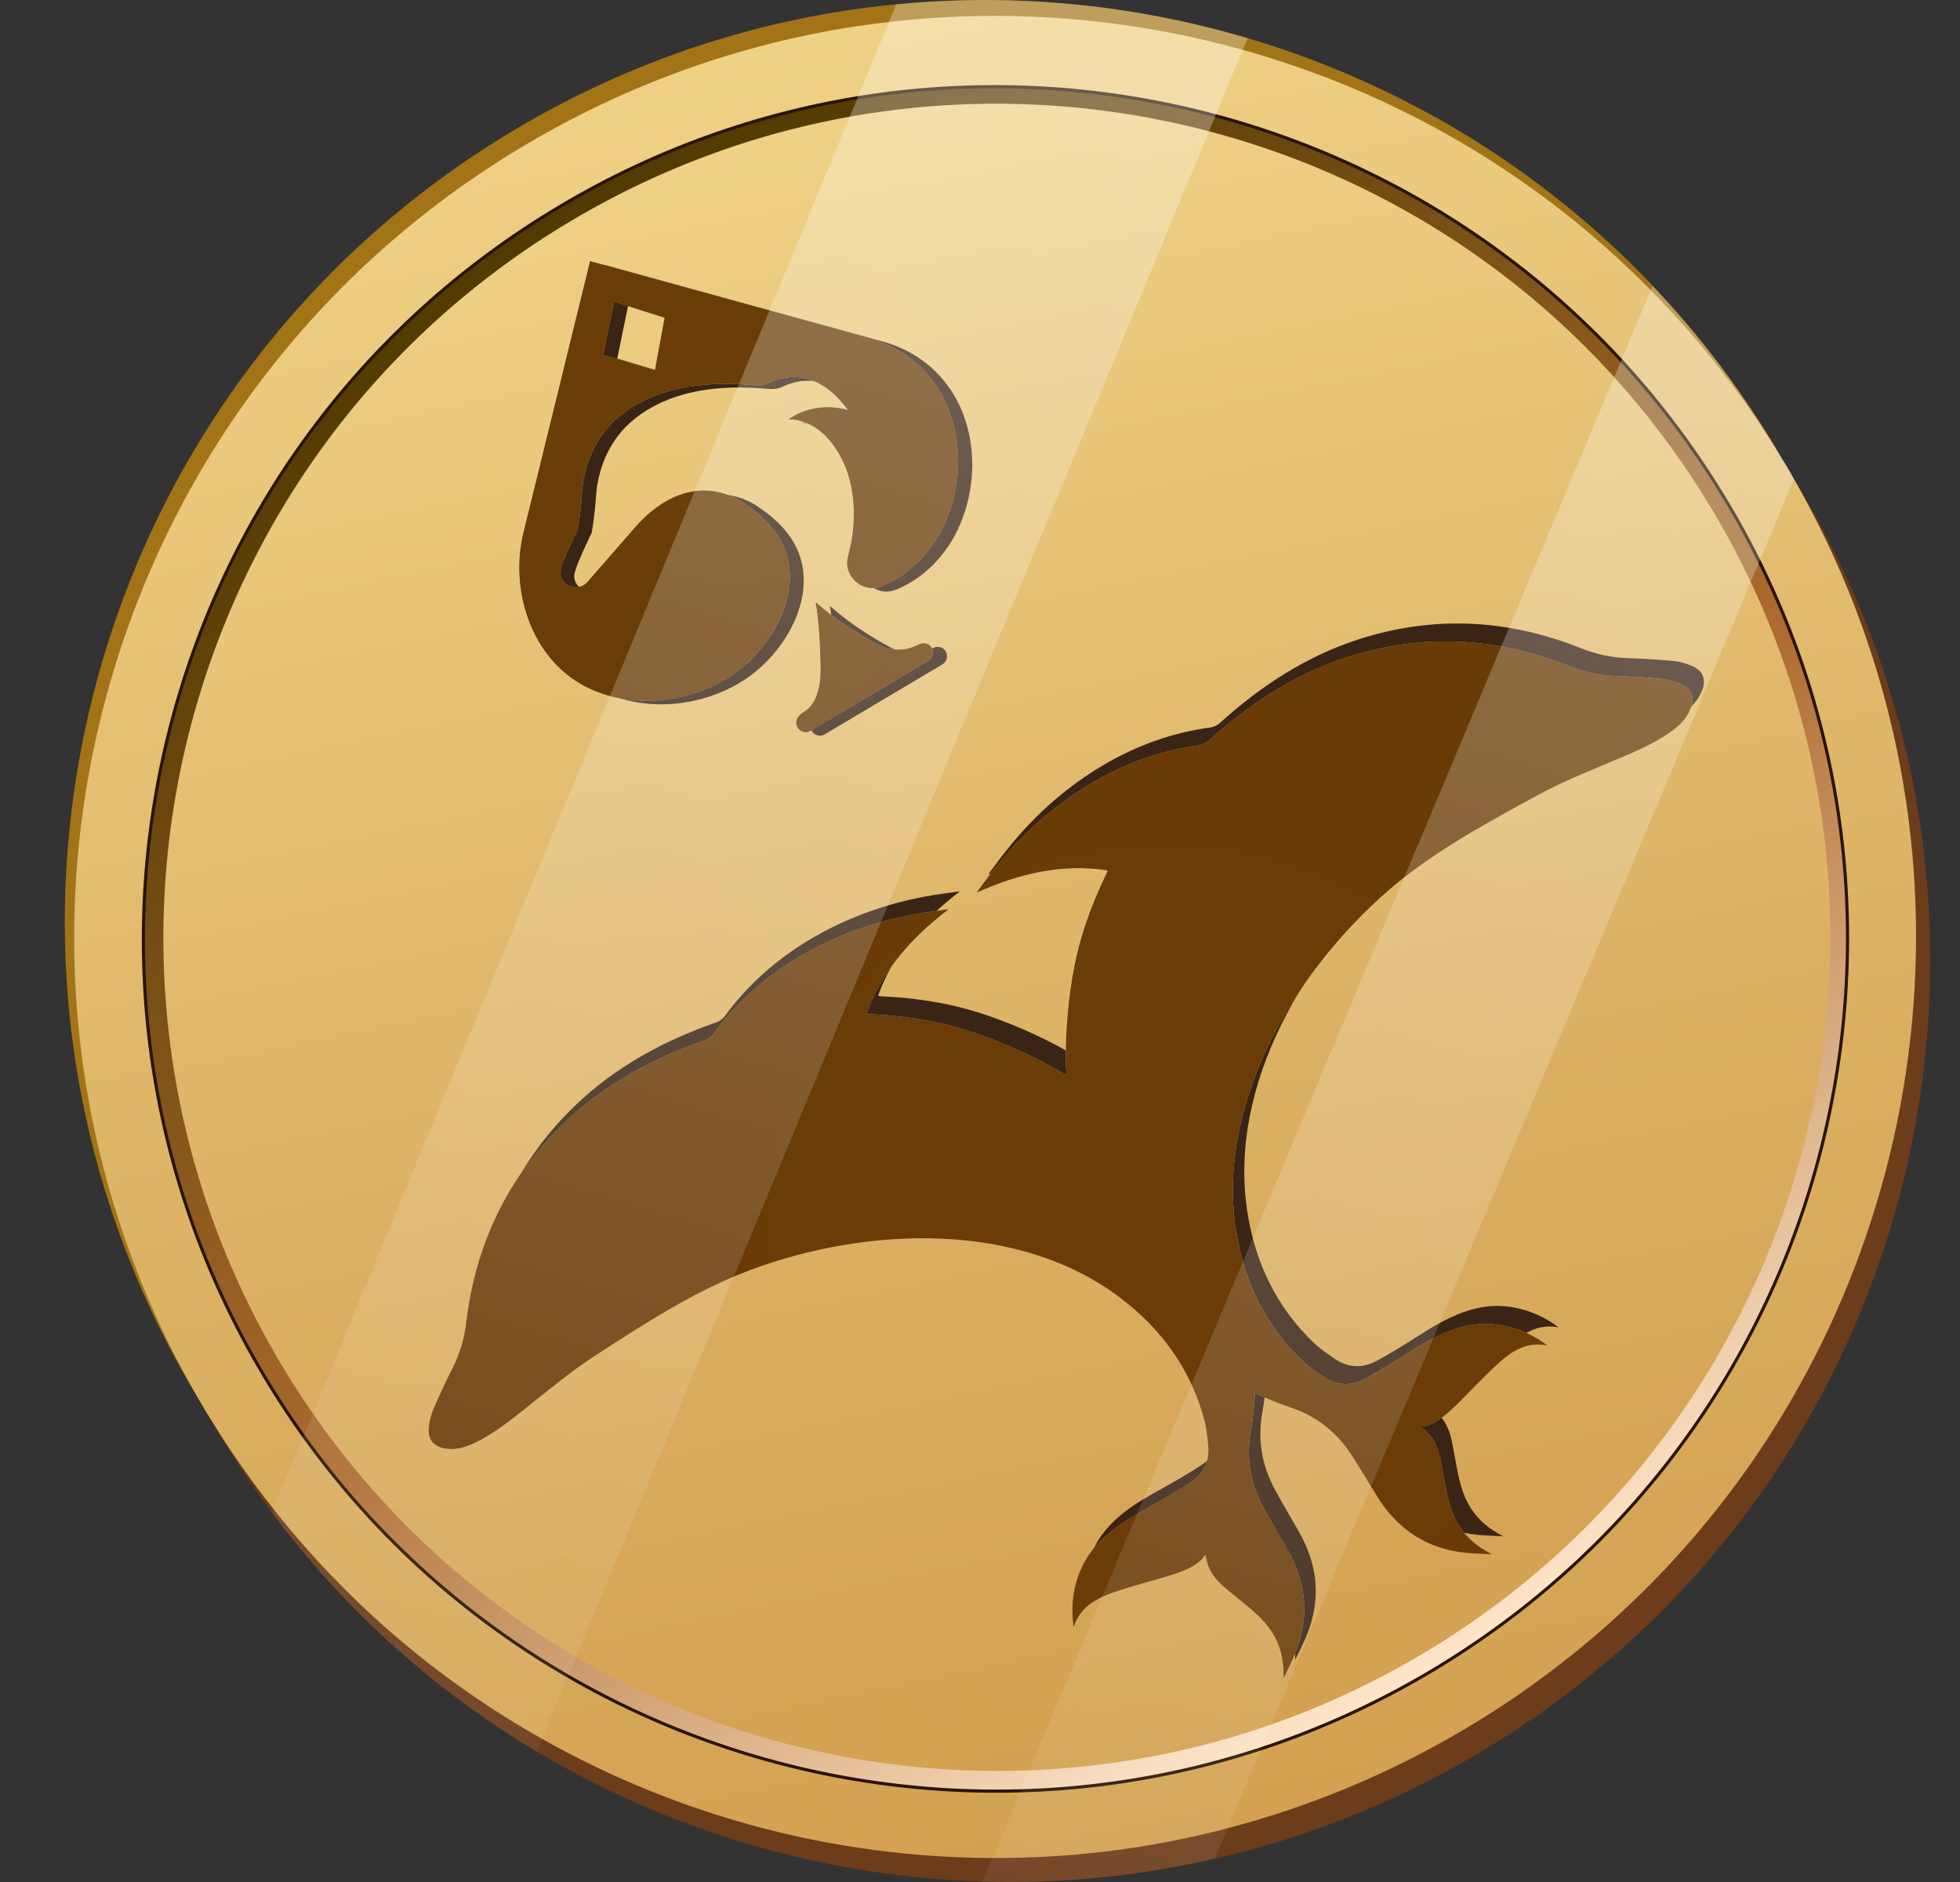<svg width="25" height="24" viewBox="0 0 25 24" fill="none" xmlns="http://www.w3.org/2000/svg">
<rect x="0" y="0" width="25" height="24" fill="#333333" stroke="none"/>
<path d="M22.669 5.745C22.689 5.779 22.71 5.814 22.728 5.848C22.757 5.895 22.785 5.945 22.812 5.994L22.821 6.007C22.842 6.045 22.861 6.08 22.881 6.116C25.901 11.638 24.03 18.601 18.575 21.843C17.674 22.378 16.732 22.779 15.77 23.052C14.774 23.334 13.758 23.478 12.746 23.493C10.729 23.521 8.732 23.027 6.961 22.065C5.658 21.358 4.478 20.4 3.501 19.207C3.191 18.83 2.901 18.429 2.635 18.005L2.626 17.991C2.597 17.943 2.567 17.896 2.538 17.848C2.517 17.815 2.497 17.781 2.477 17.746C-0.836 12.171 0.996 4.964 6.573 1.65C8.109 0.737 9.766 0.215 11.434 0.055C12.949 -0.093 14.473 0.059 15.915 0.487C17.85 1.06 19.641 2.131 21.081 3.644C21.674 4.27 22.21 4.971 22.67 5.745L22.669 5.745Z" fill="#A37417"/>
<path d="M22.969 6.252C26.283 11.827 24.452 19.033 18.874 22.348C17.796 22.989 16.656 23.438 15.495 23.702C14.515 23.928 13.521 24.023 12.535 23.994C10.534 23.935 8.572 23.364 6.847 22.337C5.56 21.569 4.406 20.545 3.467 19.286C3.222 18.958 2.991 18.613 2.777 18.252C2.747 18.201 2.717 18.151 2.689 18.099C2.67 18.067 2.651 18.036 2.634 18.004L2.626 17.99C-0.479 12.452 1.384 5.42 6.874 2.158C8.245 1.344 9.711 0.841 11.197 0.627C12.73 0.405 14.279 0.494 15.756 0.867C17.706 1.361 19.53 2.351 21.019 3.788C21.69 4.433 22.295 5.171 22.812 5.993L22.821 6.007C22.84 6.038 22.859 6.069 22.878 6.1C22.881 6.103 22.883 6.106 22.883 6.108C22.913 6.154 22.942 6.202 22.97 6.25L22.969 6.252Z" fill="#6D3C1B"/>
<path d="M22.789 5.947C22.819 5.998 22.85 6.05 22.877 6.101C22.881 6.103 22.882 6.106 22.882 6.109C26.067 11.663 24.217 18.761 18.693 22.044C17.721 22.621 16.7 23.042 15.659 23.314C14.67 23.575 13.662 23.698 12.661 23.694C10.65 23.688 8.668 23.165 6.915 22.175C5.619 21.446 4.448 20.46 3.486 19.241C3.201 18.881 2.935 18.501 2.689 18.1C2.657 18.052 2.626 18 2.596 17.949C2.576 17.916 2.556 17.881 2.537 17.848C-0.695 12.287 1.149 5.147 6.692 1.853C8.163 0.979 9.745 0.463 11.34 0.28C12.862 0.104 14.396 0.23 15.852 0.636C17.793 1.178 19.596 2.217 21.055 3.7C21.682 4.335 22.245 5.052 22.727 5.848C22.748 5.88 22.768 5.914 22.789 5.947Z" fill="url(#paint0_linear_68_39377)"/>
<path d="M22.038 6.421C25.105 11.581 23.408 18.249 18.249 21.315C13.09 24.381 6.422 22.684 3.356 17.524C0.29 12.366 1.986 5.698 7.145 2.632C12.303 -0.434 18.972 1.263 22.037 6.421H22.038Z" fill="url(#paint1_linear_68_39377)" stroke="#281401" stroke-width="0.04" stroke-miterlimit="10"/>
<path d="M21.852 6.522C24.851 11.569 23.191 18.091 18.145 21.09C13.098 24.089 6.577 22.43 3.578 17.384C0.578 12.337 2.238 5.816 7.284 2.817C12.33 -0.183 18.853 1.476 21.852 6.522Z" fill="url(#paint2_linear_68_39377)"/>
<g style="mix-blend-mode:multiply">
<path d="M21.711 8.799C21.666 8.928 21.574 9.018 21.467 9.096C21.252 9.252 21.009 9.352 20.768 9.454C20.428 9.599 20.086 9.733 19.763 9.909L19.759 9.911C19.726 9.931 19.691 9.947 19.657 9.967C19.025 10.312 18.39 10.661 17.844 11.136C16.666 12.161 15.664 13.823 15.908 15.441C16.007 16.096 16.278 16.667 16.762 17.128C16.844 17.205 16.939 17.269 17.031 17.332C17.198 17.444 17.379 17.45 17.551 17.358C17.744 17.256 17.93 17.138 18.114 17.021C18.359 16.866 18.609 16.723 18.899 16.671C19.239 16.609 19.606 16.717 19.878 16.926C19.614 16.878 19.421 17.005 19.248 17.165C19.068 17.331 18.9 17.511 18.727 17.684C18.676 17.734 18.622 17.783 18.567 17.827C18.481 17.895 18.39 17.95 18.27 17.963C18.313 18.004 18.354 18.037 18.387 18.077C18.461 18.169 18.498 18.279 18.521 18.392C18.544 18.509 18.564 18.627 18.587 18.744C18.661 19.13 18.785 19.388 19.173 19.592C19.068 19.585 18.965 19.583 18.862 19.574C18.35 19.528 17.97 19.274 17.704 18.84C17.6 18.669 17.497 18.498 17.39 18.331C17.201 18.036 16.938 17.828 16.604 17.718C16.447 17.665 16.296 17.603 16.153 17.533C16.146 17.692 16.129 17.854 16.101 18.017C16.038 18.363 16.096 18.693 16.265 19.001C16.36 19.176 16.461 19.348 16.561 19.521C16.816 19.961 16.857 20.417 16.653 20.888C16.612 20.983 16.564 21.075 16.52 21.17C16.527 20.732 16.36 20.5 16.055 20.25C15.963 20.174 15.87 20.1 15.778 20.024C15.69 19.949 15.611 19.864 15.565 19.755C15.547 19.706 15.537 19.654 15.522 19.598C15.453 19.697 15.361 19.75 15.26 19.793C15.194 19.821 15.126 19.844 15.058 19.865C14.823 19.936 14.585 19.997 14.353 20.076C14.13 20.152 13.925 20.261 13.842 20.516C13.788 20.177 13.869 19.803 14.085 19.534C14.27 19.303 14.514 19.153 14.768 19.012C14.958 18.906 15.151 18.799 15.333 18.677C15.496 18.571 15.577 18.409 15.558 18.209C15.547 18.098 15.537 17.984 15.507 17.875C15.335 17.23 14.962 16.719 14.434 16.319C13.13 15.331 11.192 15.417 9.727 15.962C9.05 16.215 8.439 16.606 7.835 16.994C7.802 17.015 7.771 17.038 7.736 17.059L7.732 17.061C7.424 17.262 7.142 17.499 6.853 17.727C6.648 17.89 6.443 18.055 6.204 18.17C6.085 18.226 5.961 18.264 5.827 18.242C5.677 18.218 5.602 18.13 5.617 17.98C5.625 17.902 5.642 17.82 5.673 17.748C5.749 17.571 5.83 17.395 5.918 17.223C6.012 17.035 6.071 16.842 6.096 16.63C6.214 15.639 6.619 14.783 7.346 14.089C7.86 13.598 8.472 13.269 9.14 13.036C9.177 13.024 9.217 12.994 9.241 12.963C9.531 12.565 9.893 12.245 10.313 11.991C10.778 11.712 11.279 11.529 11.812 11.431C11.955 11.404 12.1 11.387 12.245 11.366C11.782 11.722 11.402 12.135 11.201 12.695C11.214 12.701 11.218 12.703 11.222 12.704C11.243 12.705 11.265 12.707 11.287 12.708C11.738 12.73 12.181 12.805 12.608 12.954C13.018 13.097 13.4 13.274 13.749 13.485C13.729 13.078 13.756 12.658 13.827 12.229C13.901 11.783 14.046 11.358 14.242 10.952C14.252 10.932 14.262 10.912 14.269 10.893C14.271 10.889 14.271 10.884 14.272 10.87C13.684 10.779 13.14 10.915 12.605 11.152C12.693 11.034 12.778 10.915 12.87 10.803C13.211 10.382 13.611 10.029 14.078 9.754C14.501 9.505 14.956 9.341 15.445 9.276C15.483 9.27 15.528 9.249 15.557 9.222C16.081 8.748 16.662 8.367 17.339 8.15C18.296 7.844 19.241 7.897 20.167 8.267C20.366 8.346 20.564 8.387 20.774 8.394C20.967 8.399 21.16 8.412 21.352 8.43C21.43 8.438 21.511 8.462 21.583 8.493C21.721 8.551 21.763 8.66 21.713 8.802L21.711 8.799Z" fill="#3A2415"/>
<path d="M21.564 9.028C21.519 9.157 21.427 9.247 21.32 9.324C21.105 9.48 20.862 9.581 20.621 9.683C20.282 9.827 19.939 9.962 19.616 10.137L19.612 10.14C19.579 10.16 19.544 10.176 19.51 10.195C18.878 10.541 18.243 10.89 17.697 11.364C16.52 12.39 15.517 14.052 15.762 15.67C15.861 16.325 16.131 16.896 16.616 17.357C16.697 17.434 16.792 17.498 16.884 17.561C17.051 17.673 17.232 17.678 17.404 17.586C17.597 17.484 17.783 17.367 17.967 17.25C18.212 17.095 18.462 16.952 18.752 16.9C19.092 16.838 19.459 16.946 19.731 17.155C19.467 17.106 19.274 17.234 19.102 17.394C18.921 17.559 18.753 17.74 18.58 17.912C18.529 17.963 18.476 18.011 18.42 18.055C18.334 18.123 18.243 18.179 18.123 18.192C18.166 18.232 18.207 18.265 18.24 18.306C18.314 18.398 18.351 18.507 18.374 18.621C18.397 18.738 18.418 18.856 18.44 18.973C18.514 19.359 18.638 19.617 19.026 19.82C18.922 19.814 18.818 19.812 18.715 19.803C18.204 19.757 17.823 19.503 17.558 19.069C17.453 18.898 17.35 18.727 17.243 18.56C17.054 18.265 16.791 18.057 16.457 17.946C16.3 17.894 16.149 17.832 16.006 17.762C16 17.921 15.983 18.082 15.954 18.246C15.891 18.592 15.949 18.922 16.118 19.23C16.213 19.405 16.314 19.577 16.414 19.749C16.669 20.19 16.71 20.646 16.506 21.117C16.465 21.212 16.417 21.304 16.373 21.398C16.381 20.96 16.213 20.728 15.908 20.479C15.816 20.403 15.723 20.329 15.631 20.252C15.543 20.177 15.464 20.092 15.418 19.983C15.4 19.935 15.39 19.883 15.375 19.827C15.306 19.925 15.214 19.979 15.113 20.022C15.047 20.05 14.979 20.073 14.911 20.094C14.676 20.164 14.438 20.225 14.206 20.305C13.983 20.381 13.779 20.49 13.695 20.745C13.641 20.405 13.722 20.032 13.938 19.762C14.123 19.532 14.367 19.381 14.621 19.241C14.811 19.135 15.004 19.027 15.186 18.906C15.349 18.799 15.43 18.638 15.412 18.438C15.401 18.327 15.39 18.213 15.361 18.104C15.188 17.459 14.815 16.948 14.287 16.548C12.983 15.56 11.045 15.646 9.58 16.191C8.903 16.443 8.293 16.834 7.688 17.223C7.655 17.244 7.624 17.267 7.589 17.288L7.585 17.29C7.277 17.49 6.995 17.728 6.706 17.956C6.501 18.119 6.296 18.284 6.057 18.398C5.938 18.455 5.814 18.493 5.68 18.471C5.531 18.446 5.456 18.358 5.47 18.209C5.478 18.131 5.495 18.048 5.526 17.977C5.602 17.8 5.683 17.624 5.771 17.452C5.865 17.264 5.924 17.071 5.949 16.858C6.068 15.868 6.473 15.012 7.199 14.318C7.713 13.827 8.325 13.498 8.993 13.265C9.031 13.252 9.07 13.223 9.094 13.192C9.384 12.793 9.746 12.473 10.166 12.22C10.631 11.941 11.133 11.758 11.665 11.66C11.808 11.633 11.953 11.616 12.098 11.595C11.635 11.951 11.255 12.364 11.054 12.924C11.067 12.929 11.072 12.932 11.075 12.932C11.096 12.934 11.118 12.936 11.14 12.936C11.592 12.959 12.034 13.034 12.461 13.183C12.871 13.326 13.253 13.503 13.602 13.714C13.582 13.306 13.609 12.887 13.68 12.458C13.754 12.012 13.899 11.587 14.095 11.181C14.105 11.161 14.115 11.141 14.123 11.122C14.124 11.118 14.124 11.113 14.126 11.099C13.537 11.008 12.993 11.143 12.459 11.381C12.546 11.263 12.631 11.143 12.723 11.031C13.064 10.611 13.464 10.258 13.932 9.983C14.354 9.734 14.809 9.569 15.298 9.505C15.336 9.499 15.381 9.478 15.41 9.451C15.934 8.977 16.515 8.596 17.192 8.379C18.149 8.072 19.094 8.126 20.02 8.496C20.219 8.575 20.418 8.616 20.627 8.623C20.82 8.628 21.014 8.641 21.205 8.659C21.283 8.667 21.364 8.691 21.436 8.722C21.575 8.779 21.616 8.888 21.566 9.031L21.564 9.028Z" fill="url(#paint3_radial_68_39377)"/>
<path opacity="0.85" d="M21.564 9.028C21.519 9.157 21.427 9.247 21.32 9.324C21.105 9.48 20.862 9.581 20.621 9.683C20.282 9.827 19.939 9.962 19.616 10.137L19.612 10.14C19.579 10.16 19.544 10.176 19.51 10.195C18.878 10.541 18.243 10.89 17.697 11.364C16.52 12.39 15.517 14.052 15.762 15.67C15.861 16.325 16.131 16.896 16.616 17.357C16.697 17.434 16.792 17.498 16.884 17.561C17.051 17.673 17.232 17.678 17.404 17.586C17.597 17.484 17.783 17.367 17.967 17.25C18.212 17.095 18.462 16.952 18.752 16.9C19.092 16.838 19.459 16.946 19.731 17.155C19.467 17.106 19.274 17.234 19.102 17.394C18.921 17.559 18.753 17.74 18.58 17.912C18.529 17.963 18.476 18.011 18.42 18.055C18.334 18.123 18.243 18.179 18.123 18.192C18.166 18.232 18.207 18.265 18.24 18.306C18.314 18.398 18.351 18.507 18.374 18.621C18.397 18.738 18.418 18.856 18.44 18.973C18.514 19.359 18.638 19.617 19.026 19.82C18.922 19.814 18.818 19.812 18.715 19.803C18.204 19.757 17.823 19.503 17.558 19.069C17.453 18.898 17.35 18.727 17.243 18.56C17.054 18.265 16.791 18.057 16.457 17.946C16.3 17.894 16.149 17.832 16.006 17.762C16 17.921 15.983 18.082 15.954 18.246C15.891 18.592 15.949 18.922 16.118 19.23C16.213 19.405 16.314 19.577 16.414 19.749C16.669 20.19 16.71 20.646 16.506 21.117C16.465 21.212 16.417 21.304 16.373 21.398C16.381 20.96 16.213 20.728 15.908 20.479C15.816 20.403 15.723 20.329 15.631 20.252C15.543 20.177 15.464 20.092 15.418 19.983C15.4 19.935 15.39 19.883 15.375 19.827C15.306 19.925 15.214 19.979 15.113 20.022C15.047 20.05 14.979 20.073 14.911 20.094C14.676 20.164 14.438 20.225 14.206 20.305C13.983 20.381 13.779 20.49 13.695 20.745C13.641 20.405 13.722 20.032 13.938 19.762C14.123 19.532 14.367 19.381 14.621 19.241C14.811 19.135 15.004 19.027 15.186 18.906C15.349 18.799 15.43 18.638 15.412 18.438C15.401 18.327 15.39 18.213 15.361 18.104C15.188 17.459 14.815 16.948 14.287 16.548C12.983 15.56 11.045 15.646 9.58 16.191C8.903 16.443 8.293 16.834 7.688 17.223C7.655 17.244 7.624 17.267 7.589 17.288L7.585 17.29C7.277 17.49 6.995 17.728 6.706 17.956C6.501 18.119 6.296 18.284 6.057 18.398C5.938 18.455 5.814 18.493 5.68 18.471C5.531 18.446 5.456 18.358 5.47 18.209C5.478 18.131 5.495 18.048 5.526 17.977C5.602 17.8 5.683 17.624 5.771 17.452C5.865 17.264 5.924 17.071 5.949 16.858C6.068 15.868 6.473 15.012 7.199 14.318C7.713 13.827 8.325 13.498 8.993 13.265C9.031 13.252 9.07 13.223 9.094 13.192C9.384 12.793 9.746 12.473 10.166 12.22C10.631 11.941 11.133 11.758 11.665 11.66C11.808 11.633 11.953 11.616 12.098 11.595C11.635 11.951 11.255 12.364 11.054 12.924C11.067 12.929 11.072 12.932 11.075 12.932C11.096 12.934 11.118 12.936 11.14 12.936C11.592 12.959 12.034 13.034 12.461 13.183C12.871 13.326 13.253 13.503 13.602 13.714C13.582 13.306 13.609 12.887 13.68 12.458C13.754 12.012 13.899 11.587 14.095 11.181C14.105 11.161 14.115 11.141 14.123 11.122C14.124 11.118 14.124 11.113 14.126 11.099C13.537 11.008 12.993 11.143 12.459 11.381C12.546 11.263 12.631 11.143 12.723 11.031C13.064 10.611 13.464 10.258 13.932 9.983C14.354 9.734 14.809 9.569 15.298 9.505C15.336 9.499 15.381 9.478 15.41 9.451C15.934 8.977 16.515 8.596 17.192 8.379C18.149 8.072 19.094 8.126 20.02 8.496C20.219 8.575 20.418 8.616 20.627 8.623C20.82 8.628 21.014 8.641 21.205 8.659C21.283 8.667 21.364 8.691 21.436 8.722C21.575 8.779 21.616 8.888 21.566 9.031L21.564 9.028Z" fill="#724401"/>
<g style="mix-blend-mode:hard-light">
<path opacity="0.85" d="M21.564 9.028C21.519 9.157 21.427 9.247 21.32 9.324C21.105 9.48 20.862 9.581 20.621 9.683C20.282 9.827 19.939 9.962 19.616 10.137L19.612 10.14C19.579 10.16 19.544 10.176 19.51 10.195C18.878 10.541 18.243 10.89 17.697 11.364C16.52 12.39 15.517 14.052 15.762 15.67C15.861 16.325 16.131 16.896 16.616 17.357C16.697 17.434 16.792 17.498 16.884 17.561C17.051 17.673 17.232 17.678 17.404 17.586C17.597 17.484 17.783 17.367 17.967 17.25C18.212 17.095 18.462 16.952 18.752 16.9C19.092 16.838 19.459 16.946 19.731 17.155C19.467 17.106 19.274 17.234 19.102 17.394C18.921 17.559 18.753 17.74 18.58 17.912C18.529 17.963 18.476 18.011 18.42 18.055C18.334 18.123 18.243 18.179 18.123 18.192C18.166 18.232 18.207 18.265 18.24 18.306C18.314 18.398 18.351 18.507 18.374 18.621C18.397 18.738 18.418 18.856 18.44 18.973C18.514 19.359 18.638 19.617 19.026 19.82C18.922 19.814 18.818 19.812 18.715 19.803C18.204 19.757 17.823 19.503 17.558 19.069C17.453 18.898 17.35 18.727 17.243 18.56C17.054 18.265 16.791 18.057 16.457 17.946C16.3 17.894 16.149 17.832 16.006 17.762C16 17.921 15.983 18.082 15.954 18.246C15.891 18.592 15.949 18.922 16.118 19.23C16.213 19.405 16.314 19.577 16.414 19.749C16.669 20.19 16.71 20.646 16.506 21.117C16.465 21.212 16.417 21.304 16.373 21.398C16.381 20.96 16.213 20.728 15.908 20.479C15.816 20.403 15.723 20.329 15.631 20.252C15.543 20.177 15.464 20.092 15.418 19.983C15.4 19.935 15.39 19.883 15.375 19.827C15.306 19.925 15.214 19.979 15.113 20.022C15.047 20.05 14.979 20.073 14.911 20.094C14.676 20.164 14.438 20.225 14.206 20.305C13.983 20.381 13.779 20.49 13.695 20.745C13.641 20.405 13.722 20.032 13.938 19.762C14.123 19.532 14.367 19.381 14.621 19.241C14.811 19.135 15.004 19.027 15.186 18.906C15.349 18.799 15.43 18.638 15.412 18.438C15.401 18.327 15.39 18.213 15.361 18.104C15.188 17.459 14.815 16.948 14.287 16.548C12.983 15.56 11.045 15.646 9.58 16.191C8.903 16.443 8.293 16.834 7.688 17.223C7.655 17.244 7.624 17.267 7.589 17.288L7.585 17.29C7.277 17.49 6.995 17.728 6.706 17.956C6.501 18.119 6.296 18.284 6.057 18.398C5.938 18.455 5.814 18.493 5.68 18.471C5.531 18.446 5.456 18.358 5.47 18.209C5.478 18.131 5.495 18.048 5.526 17.977C5.602 17.8 5.683 17.624 5.771 17.452C5.865 17.264 5.924 17.071 5.949 16.858C6.068 15.868 6.473 15.012 7.199 14.318C7.713 13.827 8.325 13.498 8.993 13.265C9.031 13.252 9.07 13.223 9.094 13.192C9.384 12.793 9.746 12.473 10.166 12.22C10.631 11.941 11.133 11.758 11.665 11.66C11.808 11.633 11.953 11.616 12.098 11.595C11.635 11.951 11.255 12.364 11.054 12.924C11.067 12.929 11.072 12.932 11.075 12.932C11.096 12.934 11.118 12.936 11.14 12.936C11.592 12.959 12.034 13.034 12.461 13.183C12.871 13.326 13.253 13.503 13.602 13.714C13.582 13.306 13.609 12.887 13.68 12.458C13.754 12.012 13.899 11.587 14.095 11.181C14.105 11.161 14.115 11.141 14.123 11.122C14.124 11.118 14.124 11.113 14.126 11.099C13.537 11.008 12.993 11.143 12.459 11.381C12.546 11.263 12.631 11.143 12.723 11.031C13.064 10.611 13.464 10.258 13.932 9.983C14.354 9.734 14.809 9.569 15.298 9.505C15.336 9.499 15.381 9.478 15.41 9.451C15.934 8.977 16.515 8.596 17.192 8.379C18.149 8.072 19.094 8.126 20.02 8.496C20.219 8.575 20.418 8.616 20.627 8.623C20.82 8.628 21.014 8.641 21.205 8.659C21.283 8.667 21.364 8.691 21.436 8.722C21.575 8.779 21.616 8.888 21.566 9.031L21.564 9.028Z" fill="#663703"/>
</g>
<path d="M11.252 4.353L9.415 3.848L7.705 3.377V3.38C7.674 3.505 6.857 6.837 6.856 6.84C6.698 7.485 6.895 8.242 7.422 8.654C7.495 8.713 7.575 8.763 7.66 8.807C7.738 8.848 7.82 8.879 7.903 8.904C7.906 8.905 7.91 8.905 7.913 8.906C8.442 9.069 9.06 8.963 9.514 8.657C9.971 8.35 10.366 7.725 10.221 7.155C10.149 6.871 9.941 6.648 9.704 6.487C9.704 6.487 9.542 6.35 9.288 6.313C9.032 6.273 8.682 6.334 8.308 6.738L8.133 6.938H8.133L7.665 7.475C7.585 7.559 7.46 7.55 7.388 7.484C7.347 7.45 7.322 7.401 7.325 7.339C7.328 7.251 7.476 6.943 7.548 6.792C7.548 6.792 7.586 6.569 7.601 6.342C7.623 5.985 7.764 5.641 8.028 5.399C8.228 5.218 8.521 5.052 8.945 4.98C9.187 4.939 9.47 4.928 9.806 4.96C9.868 4.965 9.931 4.957 9.986 4.93C10.067 4.891 10.209 4.84 10.38 4.859C10.566 4.878 10.786 4.983 10.997 5.277C10.997 5.277 10.615 5.146 10.257 5.382C10.251 5.385 10.245 5.39 10.238 5.394C10.238 5.394 10.258 5.392 10.291 5.394C10.415 5.405 10.732 5.481 10.948 5.963C10.948 5.963 11.191 6.444 11 7.135C10.959 7.286 11.029 7.427 11.143 7.497C11.226 7.548 11.33 7.562 11.432 7.518L11.439 7.516C12.079 7.245 12.412 6.562 12.401 5.89C12.386 5.16 11.974 4.551 11.252 4.353H11.252ZM8.012 3.892L8.657 4.098L8.534 4.769L8.355 4.717L7.873 4.573L8.01 3.904L8.013 3.892L8.012 3.892Z" fill="#3A2415"/>
<path d="M12.062 8.307C12.096 8.365 12.077 8.438 12.021 8.472L10.519 9.365C10.462 9.399 10.388 9.379 10.354 9.323C10.334 9.288 10.332 9.243 10.351 9.207C10.381 9.145 10.463 9.117 10.509 9.065C10.551 9.017 10.582 8.96 10.602 8.9C10.646 8.775 10.65 8.639 10.647 8.508C10.646 8.45 10.643 8.391 10.641 8.332C10.634 8.13 10.618 7.927 10.585 7.727C10.823 7.938 11.083 8.108 11.363 8.258C11.473 8.317 11.599 8.344 11.724 8.324C11.786 8.314 11.846 8.293 11.902 8.264C11.959 8.235 12.029 8.249 12.063 8.307L12.062 8.307Z" fill="#3A2415"/>
<path d="M11.072 4.307L9.413 3.85L7.706 3.38L7.527 3.331C7.527 3.331 6.679 6.791 6.677 6.793C6.505 7.498 6.756 8.337 7.398 8.716C7.425 8.732 7.453 8.748 7.483 8.762C7.616 8.829 7.758 8.876 7.905 8.904C7.908 8.905 7.912 8.905 7.915 8.906C8.401 8.996 8.933 8.882 9.336 8.611C9.793 8.304 10.188 7.68 10.044 7.109C9.971 6.826 9.763 6.603 9.526 6.442C9.526 6.442 9.438 6.368 9.29 6.314C9.067 6.23 8.708 6.194 8.307 6.524H8.306C8.248 6.572 8.19 6.628 8.13 6.692L7.488 7.428C7.459 7.458 7.425 7.476 7.39 7.484C7.272 7.511 7.141 7.429 7.146 7.293C7.15 7.206 7.299 6.896 7.37 6.745C7.37 6.745 7.408 6.522 7.422 6.296C7.444 5.939 7.586 5.595 7.85 5.353C8.082 5.142 8.436 4.955 8.976 4.908C9.168 4.888 9.384 4.89 9.627 4.913C9.69 4.92 9.752 4.911 9.806 4.884C9.915 4.831 10.133 4.757 10.381 4.859C10.521 4.916 10.673 5.028 10.817 5.231C10.817 5.231 10.421 5.094 10.059 5.348C10.059 5.348 10.141 5.34 10.257 5.382C10.268 5.385 10.279 5.39 10.291 5.395C10.437 5.456 10.625 5.598 10.768 5.918C10.768 5.918 11.01 6.399 10.818 7.09C10.758 7.31 10.935 7.507 11.143 7.498C11.178 7.496 11.215 7.488 11.252 7.473L11.258 7.47C11.9 7.198 12.232 6.517 12.22 5.844C12.205 5.115 11.793 4.505 11.072 4.307V4.307ZM8.354 4.723L7.693 4.527L7.832 3.846L8.01 3.903L8.478 4.052L8.355 4.717L8.354 4.724V4.723Z" fill="url(#paint4_radial_68_39377)"/>
<path d="M11.882 8.262C11.916 8.319 11.897 8.392 11.84 8.426L10.339 9.319C10.282 9.353 10.208 9.334 10.174 9.277C10.153 9.242 10.152 9.198 10.17 9.161C10.201 9.099 10.283 9.072 10.329 9.019C10.37 8.971 10.402 8.915 10.422 8.854C10.466 8.729 10.47 8.593 10.467 8.463C10.466 8.404 10.463 8.345 10.461 8.286C10.454 8.085 10.438 7.881 10.405 7.681C10.643 7.892 10.903 8.062 11.183 8.212C11.293 8.272 11.419 8.299 11.544 8.279C11.606 8.269 11.666 8.247 11.722 8.218C11.779 8.19 11.849 8.203 11.883 8.261L11.882 8.262Z" fill="url(#paint5_radial_68_39377)"/>
<g opacity="0.85">
<path d="M11.072 4.307L9.413 3.85L7.706 3.38L7.527 3.331C7.527 3.331 6.679 6.791 6.677 6.793C6.505 7.498 6.756 8.337 7.398 8.716C7.425 8.732 7.453 8.748 7.483 8.762C7.616 8.829 7.758 8.876 7.905 8.904C7.908 8.905 7.912 8.905 7.915 8.906C8.401 8.996 8.933 8.882 9.336 8.611C9.793 8.304 10.188 7.68 10.044 7.109C9.971 6.826 9.763 6.603 9.526 6.442C9.526 6.442 9.438 6.368 9.29 6.314C9.067 6.23 8.708 6.194 8.307 6.524H8.306C8.248 6.572 8.19 6.628 8.13 6.692L7.488 7.428C7.459 7.458 7.425 7.476 7.39 7.484C7.272 7.511 7.141 7.429 7.146 7.293C7.15 7.206 7.299 6.896 7.37 6.745C7.37 6.745 7.408 6.522 7.422 6.296C7.444 5.939 7.586 5.595 7.85 5.353C8.082 5.142 8.436 4.955 8.976 4.908C9.168 4.888 9.384 4.89 9.627 4.913C9.69 4.92 9.752 4.911 9.806 4.884C9.915 4.831 10.133 4.757 10.381 4.859C10.521 4.916 10.673 5.028 10.817 5.231C10.817 5.231 10.421 5.094 10.059 5.348C10.059 5.348 10.141 5.34 10.257 5.382C10.268 5.385 10.279 5.39 10.291 5.395C10.437 5.456 10.625 5.598 10.768 5.918C10.768 5.918 11.01 6.399 10.818 7.09C10.758 7.31 10.935 7.507 11.143 7.498C11.178 7.496 11.215 7.488 11.252 7.473L11.258 7.47C11.9 7.198 12.232 6.517 12.22 5.844C12.205 5.115 11.793 4.505 11.072 4.307V4.307ZM8.354 4.723L7.693 4.527L7.832 3.846L8.01 3.903L8.478 4.052L8.355 4.717L8.354 4.724V4.723Z" fill="#724401"/>
<path d="M11.882 8.262C11.916 8.319 11.897 8.392 11.84 8.426L10.339 9.319C10.282 9.353 10.208 9.334 10.174 9.277C10.153 9.242 10.152 9.198 10.17 9.161C10.201 9.099 10.283 9.072 10.329 9.019C10.37 8.971 10.402 8.915 10.422 8.854C10.466 8.729 10.47 8.593 10.467 8.463C10.466 8.404 10.463 8.345 10.461 8.286C10.454 8.085 10.438 7.881 10.405 7.681C10.643 7.892 10.903 8.062 11.183 8.212C11.293 8.272 11.419 8.299 11.544 8.279C11.606 8.269 11.666 8.247 11.722 8.218C11.779 8.19 11.849 8.203 11.883 8.261L11.882 8.262Z" fill="#724401"/>
</g>
<g opacity="0.85">
<path d="M11.072 4.307L9.413 3.85L7.706 3.38L7.527 3.331C7.527 3.331 6.679 6.791 6.677 6.793C6.505 7.498 6.756 8.337 7.398 8.716C7.425 8.732 7.453 8.748 7.483 8.762C7.616 8.829 7.758 8.876 7.905 8.904C7.908 8.905 7.912 8.905 7.915 8.906C8.401 8.996 8.933 8.882 9.336 8.611C9.793 8.304 10.188 7.68 10.044 7.109C9.971 6.826 9.763 6.603 9.526 6.442C9.526 6.442 9.438 6.368 9.29 6.314C9.067 6.23 8.708 6.194 8.307 6.524H8.306C8.248 6.572 8.19 6.628 8.13 6.692L7.488 7.428C7.459 7.458 7.425 7.476 7.39 7.484C7.272 7.511 7.141 7.429 7.146 7.293C7.15 7.206 7.299 6.896 7.37 6.745C7.37 6.745 7.408 6.522 7.422 6.296C7.444 5.939 7.586 5.595 7.85 5.353C8.082 5.142 8.436 4.955 8.976 4.908C9.168 4.888 9.384 4.89 9.627 4.913C9.69 4.92 9.752 4.911 9.806 4.884C9.915 4.831 10.133 4.757 10.381 4.859C10.521 4.916 10.673 5.028 10.817 5.231C10.817 5.231 10.421 5.094 10.059 5.348C10.059 5.348 10.141 5.34 10.257 5.382C10.268 5.385 10.279 5.39 10.291 5.395C10.437 5.456 10.625 5.598 10.768 5.918C10.768 5.918 11.01 6.399 10.818 7.09C10.758 7.31 10.935 7.507 11.143 7.498C11.178 7.496 11.215 7.488 11.252 7.473L11.258 7.47C11.9 7.198 12.232 6.517 12.22 5.844C12.205 5.115 11.793 4.505 11.072 4.307V4.307ZM8.354 4.723L7.693 4.527L7.832 3.846L8.01 3.903L8.478 4.052L8.355 4.717L8.354 4.724V4.723Z" fill="#663703"/>
<path d="M11.882 8.262C11.916 8.319 11.897 8.392 11.84 8.426L10.339 9.319C10.282 9.353 10.208 9.334 10.174 9.277C10.153 9.242 10.152 9.198 10.17 9.161C10.201 9.099 10.283 9.072 10.329 9.019C10.37 8.971 10.402 8.915 10.422 8.854C10.466 8.729 10.47 8.593 10.467 8.463C10.466 8.404 10.463 8.345 10.461 8.286C10.454 8.085 10.438 7.881 10.405 7.681C10.643 7.892 10.903 8.062 11.183 8.212C11.293 8.272 11.419 8.299 11.544 8.279C11.606 8.269 11.666 8.247 11.722 8.218C11.779 8.19 11.849 8.203 11.883 8.261L11.882 8.262Z" fill="#663703"/>
</g>
</g>
<path d="M15.914 0.487L15.852 0.636L15.755 0.867L15.503 1.477L15.421 1.675L11.299 11.608L11.218 11.804L9.539 15.85L9.462 16.036L7.348 21.13L7.246 21.376L6.959 22.066L6.914 22.177L6.847 22.339C5.56 21.57 4.406 20.547 3.467 19.287L3.486 19.242L3.5 19.208L3.871 18.313L3.99 18.024L7.755 8.935L7.779 8.877L8.441 7.277H8.442L8.6 6.892H8.601L9.197 5.452L9.224 5.385L9.633 4.399L9.635 4.395L10.838 1.49L10.938 1.249L11.194 0.628L11.338 0.28L11.431 0.056C12.946 -0.092 14.469 0.059 15.912 0.488L15.914 0.487Z" fill="url(#paint6_linear_68_39377)"/>
<path d="M22.727 5.848C22.748 5.88 22.768 5.914 22.789 5.947C22.819 5.998 22.85 6.05 22.878 6.101C22.881 6.103 22.882 6.106 22.882 6.109L22.88 6.116L22.441 7.16L22.33 7.422L18.588 16.337L18.5 16.547L18.115 17.464L18.047 17.627L18.02 17.689L17.911 17.949L17.605 18.679L17.501 18.925L16.214 21.991L16.084 22.3L15.768 23.052L15.658 23.315L15.494 23.703C14.514 23.929 13.52 24.024 12.534 23.995L12.66 23.694L12.745 23.494L13.021 22.837L13.129 22.577L14.355 19.657L14.438 19.46L14.818 18.557L14.891 18.38L15.18 17.695L15.299 17.413L15.795 16.23L15.907 15.963L18.031 10.902L18.104 10.732H18.105L19.016 8.559L19.109 8.337L20.588 4.814L20.679 4.599L21.018 3.79L21.055 3.701L21.079 3.647C21.673 4.273 22.208 4.973 22.668 5.747C22.688 5.781 22.709 5.815 22.727 5.849V5.848Z" fill="url(#paint7_linear_68_39377)"/>
<defs>
<linearGradient id="paint0_linear_68_39377" x1="15.077" y1="23.455" x2="10.304" y2="0.45" gradientUnits="userSpaceOnUse">
<stop stop-color="#D3A150"/>
<stop offset="0.42" stop-color="#DDB264"/>
<stop offset="1" stop-color="#EFD186"/>
</linearGradient>
<linearGradient id="paint1_linear_68_39377" x1="7.144" y1="2.636" x2="18.247" y2="21.319" gradientUnits="userSpaceOnUse">
<stop stop-color="#513A01"/>
<stop offset="0.15" stop-color="#65440B"/>
<stop offset="0.46" stop-color="#986024"/>
<stop offset="0.58" stop-color="#AD6B2F"/>
<stop offset="1" stop-color="#FFE6CA"/>
</linearGradient>
<linearGradient id="paint2_linear_68_39377" x1="14.873" y1="22.367" x2="10.554" y2="1.548" gradientUnits="userSpaceOnUse">
<stop stop-color="#D3A150"/>
<stop offset="0.42" stop-color="#DDB264"/>
<stop offset="1" stop-color="#EFD186"/>
</linearGradient>
<radialGradient id="paint3_radial_68_39377" cx="0" cy="0" r="1" gradientUnits="userSpaceOnUse" gradientTransform="translate(14.87 15.858) rotate(-30.72) scale(7.677 7.677)">
<stop stop-color="white"/>
<stop offset="0.6" stop-color="#DDDDDD"/>
<stop offset="1" stop-color="#CCCCCC"/>
</radialGradient>
<radialGradient id="paint4_radial_68_39377" cx="0" cy="0" r="1" gradientUnits="userSpaceOnUse" gradientTransform="translate(8.901 5.704) rotate(-30.72) scale(2.879)">
<stop stop-color="white"/>
<stop offset="0.6" stop-color="#DDDDDD"/>
<stop offset="1" stop-color="#CCCCCC"/>
</radialGradient>
<radialGradient id="paint5_radial_68_39377" cx="0" cy="0" r="1" gradientUnits="userSpaceOnUse" gradientTransform="translate(10.737 8.287) rotate(-30.72) scale(0.854)">
<stop stop-color="white"/>
<stop offset="0.6" stop-color="#DDDDDD"/>
<stop offset="1" stop-color="#CCCCCC"/>
</radialGradient>
<linearGradient id="paint6_linear_68_39377" x1="4.365" y1="27.812" x2="12.542" y2="0.287" gradientUnits="userSpaceOnUse">
<stop stop-color="white" stop-opacity="0"/>
<stop offset="1" stop-color="white" stop-opacity="0.3"/>
</linearGradient>
<linearGradient id="paint7_linear_68_39377" x1="13.143" y1="30.42" x2="21.319" y2="2.894" gradientUnits="userSpaceOnUse">
<stop stop-color="white" stop-opacity="0"/>
<stop offset="1" stop-color="white" stop-opacity="0.3"/>
</linearGradient>
</defs>
</svg>
